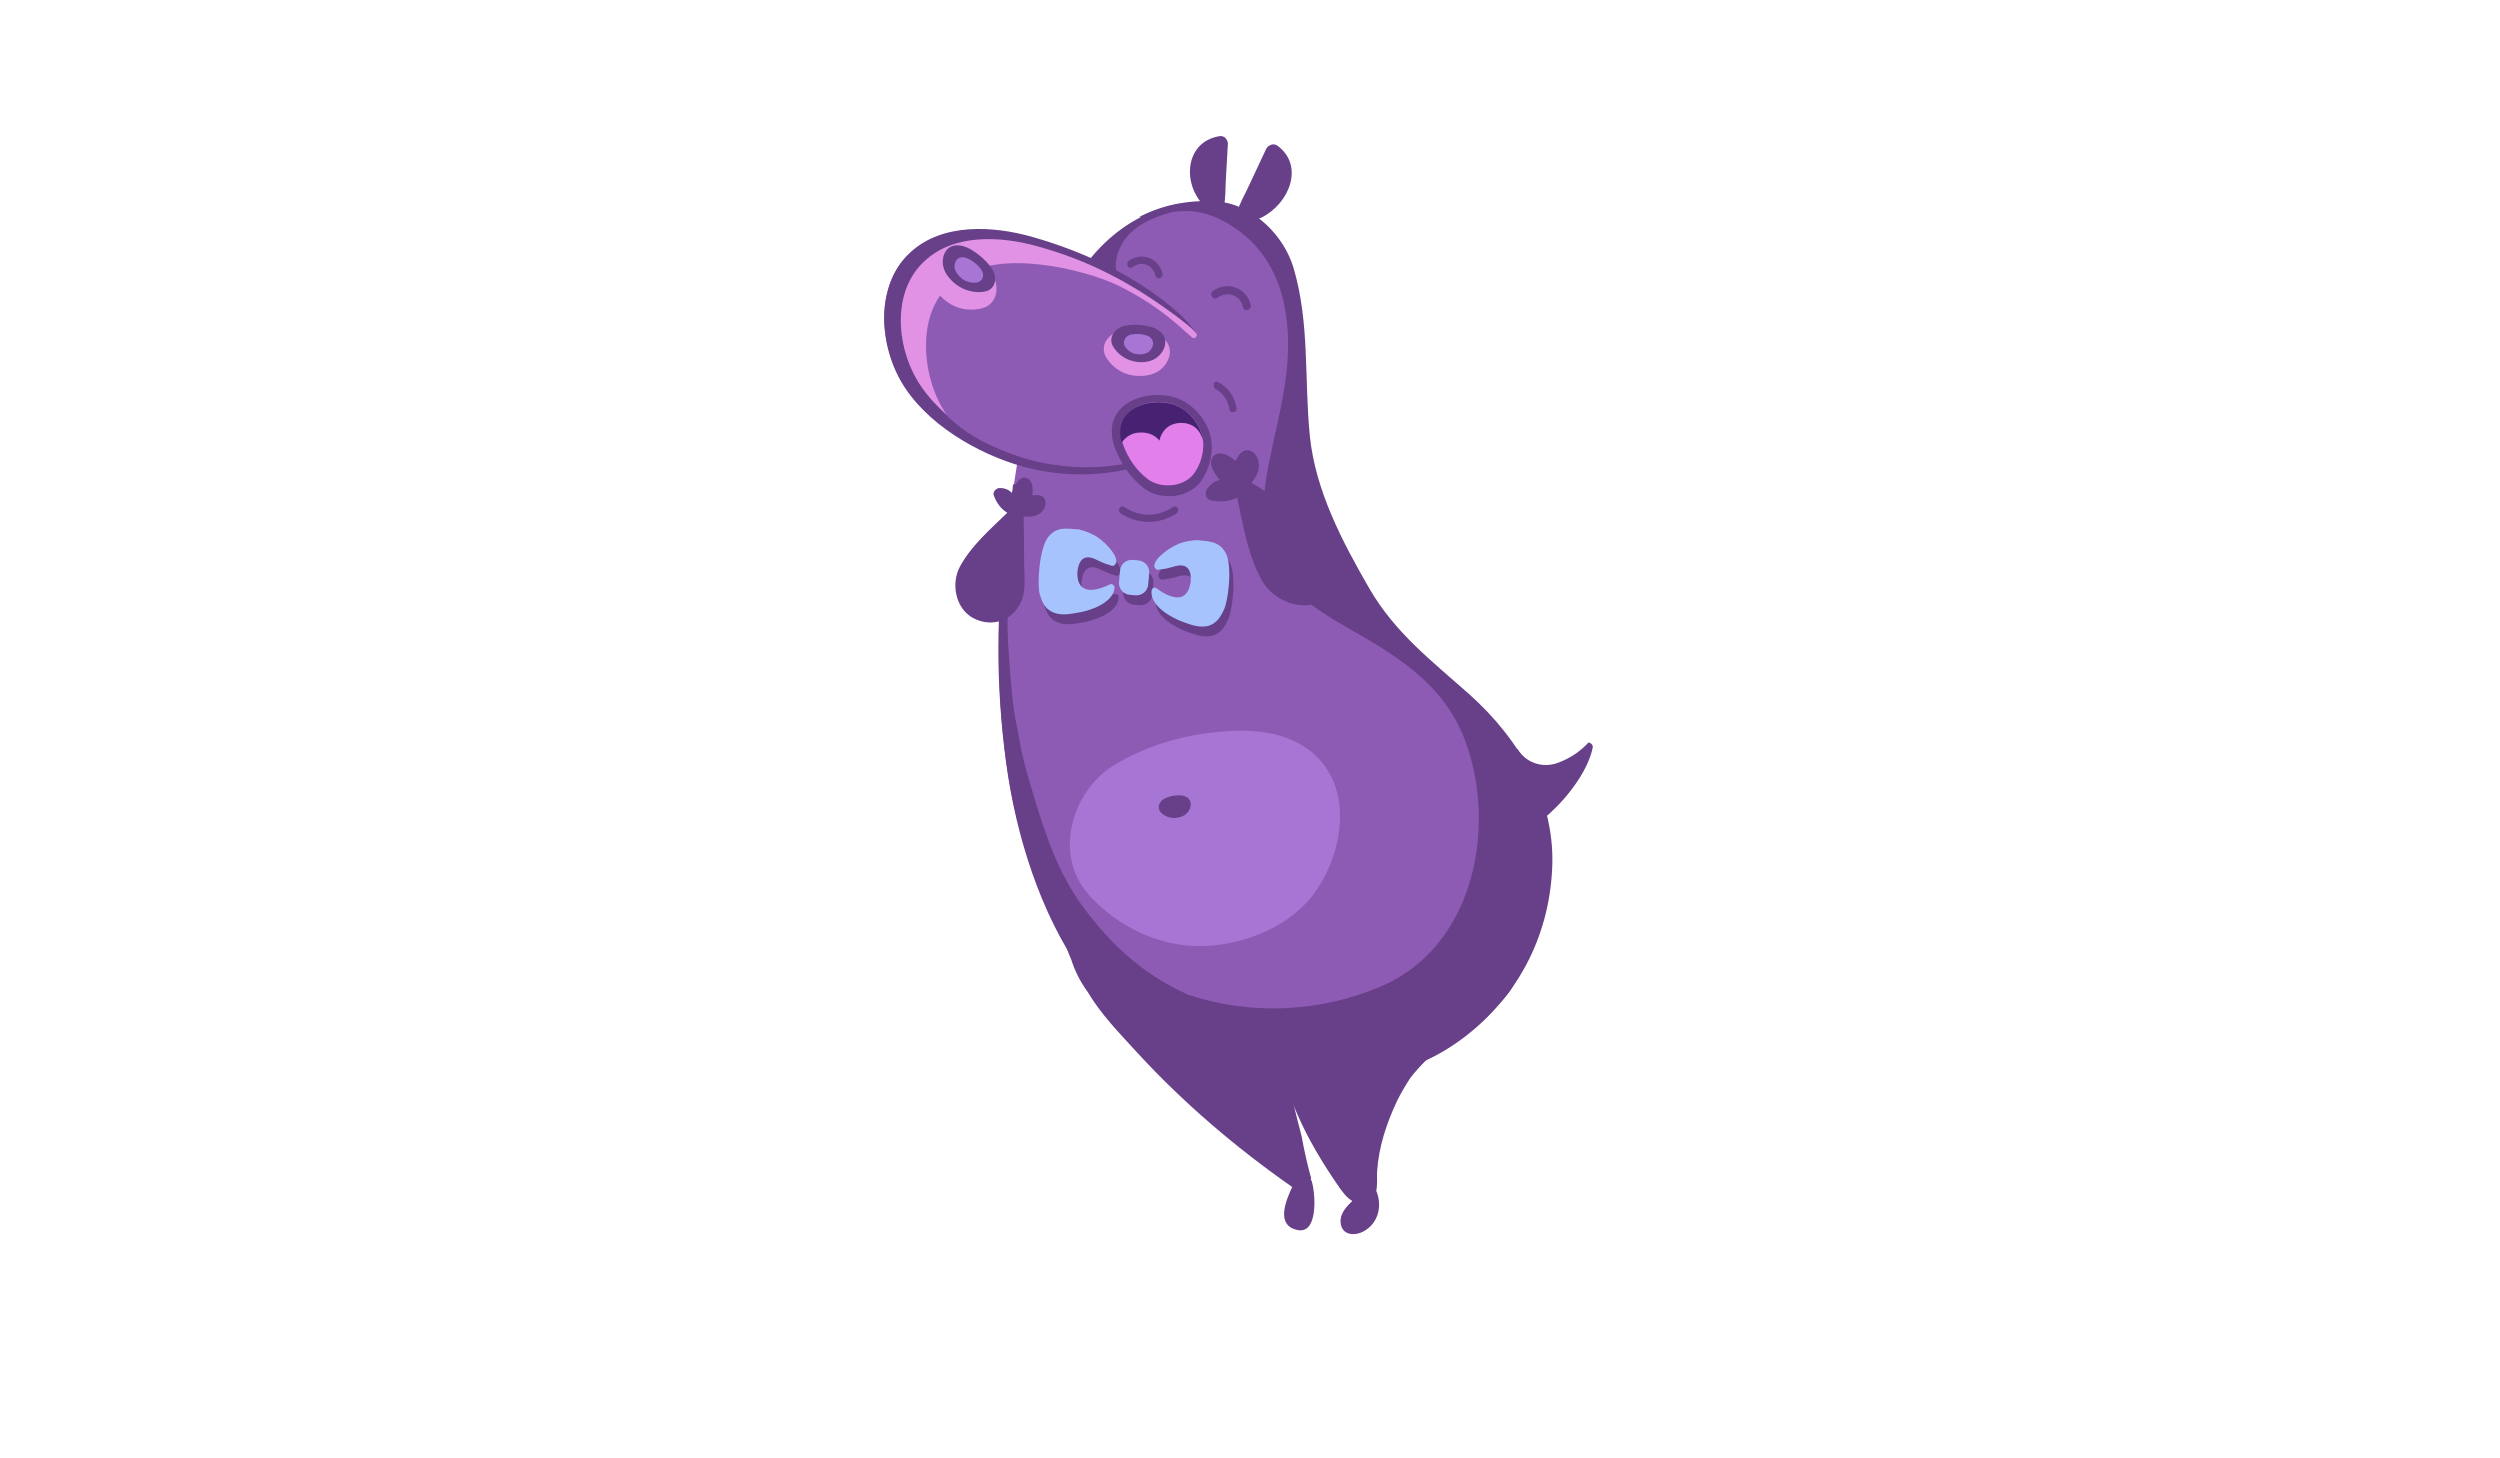 <?xml version="1.0" encoding="utf-8"?>
<!-- Generator: Adobe Illustrator 18.0.0, SVG Export Plug-In . SVG Version: 6.00 Build 0)  -->
<!DOCTYPE svg PUBLIC "-//W3C//DTD SVG 1.1//EN" "http://www.w3.org/Graphics/SVG/1.1/DTD/svg11.dtd">
<svg version="1.1" id="Layer_1" xmlns="http://www.w3.org/2000/svg" xmlns:xlink="http://www.w3.org/1999/xlink" x="0px" y="0px"
	 viewBox="0 0 960 560" enable-background="new 0 0 960 560" xml:space="preserve">
<path fill="#674089" d="M611.6,287.1c0.2-1-0.6-1.8-1.6-2c-3.1,3.4-7.1,6.1-11.7,7.8c-5.8,2.2-12.3,0.1-15.5-5.2c-0.1,0-0.1,0-0.2,0
	c-0.3-0.2-0.7-0.4-1.2-0.3c-8.4,0.7-19.9,36.4-12.7,37C585.8,325.8,608.5,302.5,611.6,287.1z"/>
<path fill="#674089" d="M523.5,472.9c6-3.2,7.3-10.1,5-15.6c0.5-2.7,0.2-5.7,0.3-7.4c0.6-9.5,3.7-18.8,7.8-27.4c1.5-3,3.2-5.9,5-8.6
	c7.4-9.6,17.5-16.6,27.5-23.7c4.1-2.1,7.5-5.4,10.3-9.1c2-2.6,3.3-5.7,4.4-8.8l0-0.1c0.1-0.3,0.2-0.5,0.3-0.8c0.2-0.5,0.4-1,0.6-1.5
	c0.3-0.9,0.5-1.7,0.7-2.6c5.7-25.3-15.4-49.8-42.8-50.3c-6.7-0.1-12.9,1.2-18.5,3.5c-10.5,3.1-19.6,9.4-26.5,18.6
	c-0.2,0.2-0.4,0.5-0.5,0.8c-11.2,12.7-16.3,31.9-11.8,48.2c2.1,13.7,7.6,27.7,12.8,39.6c4.2,9.7,9.7,18.8,15.6,27.4
	c1.7,2.5,3.4,4.8,5.6,6.1c-2.5,2.3-4.8,5-4.5,8.2C515.1,474.2,519.9,474.8,523.5,472.9z"/>
<path fill="#674089" d="M503.7,453.6c-0.1-0.3-0.3-0.6-0.4-0.9c0.1-0.1,0.2-0.1,0.2-0.2c-1.5-5.3-2.7-10.8-3.7-16.3
	c-1.9-7.2-3.7-14.4-5.2-21.8c-2.8-14-3.1-28.5-5-42.6c-2.4-18.9-8.6-40.6-27.8-48.5c-1.1-0.5-2.3-0.8-3.5-1.1
	c-10.4-3.9-22.3-3-32.8,3.4c-3.9,2.3-6.8,5.2-9,8.4c-5.8,5.8-8.5,14.3-8.1,22.6c0.2,4.2,1.2,8.1,2.9,11.7c1.4,4.5,3.6,8.8,6.3,12.5
	c5.1,8.6,12.3,16,19,23.3c17.8,19.4,38,36.6,59.6,51.7c-2.6,5.6-6.1,14.4,1.5,16.4C506.5,474.7,505.1,457.9,503.7,453.6z"/>
<path fill="#8E5BB4" d="M562.2,265.3c-14.3-12.7-28-23.1-37.7-39.9c-10.3-17.7-20.4-37.1-22.6-57.8c-2.2-21.4,0-43.1-6.3-64
	C492,91.4,481.1,81,469.3,78.8c-1-0.2-2-0.4-3-0.4c-62.4-3.1-72.6,77.9-78.6,123c-4,30-4.9,59.5-0.8,89.5
	c3.6,27,12.8,56.7,28.7,79.1c15.5,21.9,42.9,34.4,68.5,40.1c26,5.7,54.3,2.2,76-13.9c20.7-15.4,32.6-38.2,33.9-63.8
	C595.3,305.8,581.4,282.3,562.2,265.3z"/>
<path fill="#674089" d="M471,53.6c-0.5-1-1.6-1.5-2.8-1.3c-12.4,2.1-14.1,16.3-7.4,24.9c1.4,1.8,7.8,7.4,9.1,2.3
	c0.8-3.2,0.6-6.8,0.8-10.1c0.3-4.7,0.5-9.4,0.8-14.1C471.5,54.5,471.3,54,471,53.6z"/>
<path fill="#674089" d="M487.3,56c1-0.7,2.3-0.8,3.3,0c10.3,7.6,4.6,22.1-6.1,27.5c-2.2,1.1-11,3.7-9.5-1.8c0.9-3.5,3-6.9,4.5-10.2
	c2.2-4.7,4.4-9.4,6.6-14.1C486.4,56.7,486.8,56.3,487.3,56z"/>
<g>
	<path fill="#674089" d="M478.9,118.1c-1.4-6.6-9-9.5-14.5-5.5c-1.6,1.2,0,3.8,1.6,2.7c3.9-2.9,8.9-1.1,9.9,3.6
		C476.4,120.9,479.4,120,478.9,118.1z"/>
	<path fill="#674089" d="M445.1,106c-1.3-5.9-8.1-8.6-13-4.9c-1.4,1.1,0,3.5,1.4,2.4c3.5-2.6,8-1,8.9,3.3
		C442.8,108.5,445.5,107.8,445.1,106z"/>
</g>
<g>
	<path fill="#8E5BB4" d="M561.5,266.3c-14.3-12.7-28-23.1-37.7-39.9c-10.3-17.7-20.4-37.1-22.6-57.8c-2.2-21.4,0-43.1-6.3-64
		c-3.6-12.2-14.5-22.6-26.2-24.8c-1-0.2-2-0.4-3-0.4c-62.4-3.1-72.6,77.9-78.6,123c-4,30-4.9,59.5-0.8,89.5
		c3.6,27,12.8,56.7,28.7,79.1c15.5,21.9,42.9,34.4,68.5,40.1c26,5.7,54.3,2.2,76-13.9c20.7-15.4,32.6-38.2,33.9-63.8
		C594.7,306.8,580.8,283.3,561.5,266.3z"/>
	<path fill="#674089" d="M564.1,266.5c-14.5-12.9-28.3-23.4-38.2-40.4c-10.4-18-20.7-37.5-22.9-58.5c-2.2-21.7,0-43.6-6.3-64.8
		C493,90.5,482,79.9,470.1,77.7c-1-0.2-2-0.4-3.1-0.4c-11.6-0.6-21.3,1.7-29.7,6.1c0.3,0,0.6-0.1,0.9-0.1
		c-10.4,5.3-18.7,13.6-25,23.7c8.1,1.8,28.8,10,37,15.4c-16.7-11.1-23-15.1-21.6-22.6c2-10.3,10.4-15.4,21.6-18.4
		c6.2-0.8,12.4-0.6,20.9,4.2c21,12,25,34.8,23.1,55.5c-1.8,19.8-9.6,39.3-9.3,59.2c0.3,21.1,17.3,32.1,34,41.6
		c19.3,10.9,36.7,22.1,44.3,44.1c11.5,33.2,2.2,77.7-32.7,92.7c-23.8,10.2-50.3,11.2-74.2,3.3c-18.7-8.4-30.4-20.5-39.8-32.9
		c-10.1-13.5-15.1-28.4-20.2-45.7c-2.4-7.8-4.4-15.5-5.6-23.5c-1.8-7.9-2.4-16.1-3-24.3c-0.5-6.4-0.9-12.6-0.8-18.9
		c-1.6-16.8,0.5-34.2,3.5-50.6l-1.4-0.1c0,0.2-0.4,4.4-0.4,4.6c-0.3,3.6-1.5,9.3-2.1,13.8c-4.1,30.3-4.2,58.4-0.1,88.8
		c3.7,27.4,13,57.4,29,80.1c8.5,12,20.5,21.2,33.8,28c0.1-0.3,0.1-0.6,0.2-0.8c11.3,5.8,23.5,9.8,35.3,12.4
		c26.3,5.8,55,2.3,76.9-14.1c20.9-15.6,33-38.6,34.4-64.6C597.6,307.5,583.5,283.8,564.1,266.5z"/>
</g>
<path fill="#674089" d="M388.1,187.2"/>
<path fill="#A775D3" d="M427.5,294c15-9.2,32.3-13.2,49-13.4c12.3-0.2,27.5,3.6,34.5,17.3c7.6,14.4,2.1,34.7-7.3,46.4
	c-10.5,13-28.2,18.8-42.5,19c-15.6,0.2-31.7-7-43.1-19.7C403.8,327.4,412.5,303.2,427.5,294z"/>
<path fill="#674089" d="M446.9,306.8c1.8-1,3.8-1.4,5.8-1.4c1.5,0,3.3,0.4,4.1,1.8c0.9,1.5,0.3,3.7-0.9,4.9c-1.2,1.4-3.3,2-5,2
	c-1.9,0-3.8-0.7-5.1-2.1C444.1,310.3,445.2,307.8,446.9,306.8z"/>
<g>
	<path fill="#674089" d="M480.3,117.2c-1.4-6.6-9-9.5-14.5-5.5c-1.6,1.2,0,3.8,1.6,2.7c3.9-2.9,8.9-1.1,9.9,3.6
		C477.7,119.9,480.7,119.1,480.3,117.2z"/>
	<path fill="#674089" d="M446.4,105.1c-1.3-5.9-8.1-8.6-13-4.9c-1.4,1.1,0,3.5,1.4,2.4c3.5-2.6,8-1,8.9,3.3
		C444.2,107.6,446.8,106.8,446.4,105.1z"/>
</g>
<g>
	<path fill="#674089" d="M474.8,156.7c-0.6-4.3-3.2-8-7.1-10c-1.6-0.8-2.6,1.7-1,2.6c3,1.6,4.9,4.5,5.4,7.9
		C472.3,158.9,475.1,158.5,474.8,156.7z"/>
	<path fill="#674089" d="M450.4,194.7c-5.8,3.9-12.9,3.9-18.7,0c-1.5-1-2.9,1.4-1.4,2.4c6.5,4.4,15,4.4,21.5,0
		C453.3,196.1,451.9,193.7,450.4,194.7z"/>
</g>
<g>
	<g>
		<path fill="#674089" d="M427.8,228.2c-5.3,2.6-12.7,4.4-12.5-4.6c0.4-4.1,2.1-7.1,6.6-5.2c1.9,0.8,3.5,1.8,5.6,2.3
			c0.2,0.1,0.4,0.1,0.5,0.2c0.2,0.1,0.4,0.1,0.6,0.2c0.7,0.1,1.2-0.4,1.5-1c0,0,0,0,0,0c0.1-0.2,0.2-0.5,0.2-0.8
			c-0.2-2.2-1.8-4-2.7-5.1c-1-1.2-2.7-2.8-4.1-3.8c-2.4-1.7-4.9-2.6-7.6-3.3c-4.7-0.3-8.4-1.2-11.7,2.8c-3.6,4.4-4.4,18.7-3.3,22.2
			c0.6,2.1,1.6,5.1,4.4,6.5c3.4,1.9,7.5,0.9,10,0.5c4.9-0.7,13.9-3.8,14.3-9.7C429.6,228.5,428.7,227.8,427.8,228.2z"/>
		<path fill="#674089" d="M438.8,219l-2.2-0.2c-2.5-0.2-4.7,1.6-4.9,4.1l-0.4,4.4c-0.2,2.5,1.6,4.7,4.1,4.9l2.2,0.2
			c2.5,0.2,4.7-1.6,4.9-4.1l0.4-4.4C443.1,221.4,441.2,219.2,438.8,219z"/>
		<path fill="#674089" d="M472.2,216c-2.5-4.4-6.3-4.3-11-4.8c-2.8,0.2-5.4,0.6-8,1.9c-1.6,0.7-3.5,2-4.7,3c-1.1,0.9-3,2.4-3.6,4.5
			c-0.1,0.3-0.1,0.5,0,0.8c0,0,0,0,0,0c0.2,0.6,0.6,1.2,1.3,1.2c0.2,0,0.4,0,0.6-0.1c0.2,0,0.4,0,0.6-0.1c2.1-0.1,3.9-0.8,5.9-1.3
			c4.7-1,5.9,2.2,5.5,6.3c-1.4,8.9-8.4,5.8-13.1,2.3c-0.7-0.6-1.8,0-1.9,0.9c-0.7,5.8,7.6,10.5,12.3,12.1c2.3,0.8,6.2,2.5,9.9,1.3
			c2.9-1,4.5-3.7,5.4-5.7C473.2,235.2,475,221,472.2,216z"/>
	</g>
	<g>
		<path fill="#A7C3FE" d="M426.2,224.4c-5.3,2.6-12.7,4.4-12.5-4.6c0.4-4.1,2.1-7.1,6.6-5.2c1.9,0.8,3.5,1.8,5.6,2.3
			c0.2,0.1,0.4,0.1,0.5,0.2c0.2,0.1,0.4,0.1,0.6,0.2c0.7,0.1,1.2-0.4,1.5-1c0,0,0,0,0,0c0.1-0.2,0.2-0.5,0.2-0.8
			c-0.2-2.2-1.8-4-2.7-5.1c-1-1.2-2.7-2.8-4.1-3.8c-2.4-1.7-4.9-2.6-7.6-3.3c-4.7-0.3-8.4-1.2-11.7,2.8c-3.6,4.4-4.4,18.7-3.3,22.2
			c0.6,2.1,1.6,5.1,4.4,6.5c3.4,1.9,7.5,0.9,10,0.5c4.9-0.7,13.9-3.8,14.3-9.7C427.9,224.7,427,224,426.2,224.4z"/>
		<path fill="#A7C3FE" d="M437.1,215.2L435,215c-2.5-0.2-4.7,1.6-4.9,4.1l-0.4,4.4c-0.2,2.5,1.6,4.7,4.1,4.9l2.2,0.2
			c2.5,0.2,4.7-1.6,4.9-4.1l0.4-4.4C441.5,217.6,439.6,215.4,437.1,215.2z"/>
		<path fill="#A7C3FE" d="M470.6,212.2c-2.5-4.4-6.3-4.3-11-4.8c-2.8,0.2-5.4,0.6-8,1.9c-1.6,0.7-3.5,2-4.7,3
			c-1.1,0.9-3,2.4-3.6,4.5c-0.1,0.3-0.1,0.5,0,0.8c0,0,0,0,0,0c0.2,0.6,0.6,1.2,1.3,1.2c0.2,0,0.4,0,0.6-0.1c0.2,0,0.4,0,0.6-0.1
			c2.1-0.1,3.9-0.8,5.9-1.3c4.7-1,5.9,2.2,5.5,6.3c-1.4,8.9-8.4,5.8-13.1,2.3c-0.7-0.6-1.8,0-1.9,0.9c-0.7,5.8,7.6,10.5,12.3,12.1
			c2.3,0.8,6.2,2.5,9.9,1.3c2.9-1,4.5-3.7,5.4-5.7C471.6,231.4,473.4,217.2,470.6,212.2z"/>
	</g>
</g>
<path fill="#674089" d="M474.4,177c-2-1.9-5.8-4.2-8.3-2c-2.6,2.3,0.1,6.6,1.7,8.6c0.2,0.3,0.4,0.5,0.6,0.7c-2,0.5-3.7,1.6-5,3.6
	c-0.9,1.4-0.4,3.8,1.4,4.2c3.5,0.8,7,0.5,10.3-1c2.3,10.8,4.1,22.4,9.6,32c4.4,7.7,15.6,12.2,23.6,7.3c8.6-5.2,10.6-15.2,4.9-23.4
	c-3-4.2-8.2-6.7-12.4-9.3l-20.2-12.3c1.5-1.9,2.7-3.9,2.8-6.4c0.2-2.4-1.2-5.3-3.6-6C477,172.3,475.5,174.9,474.4,177z"/>
<g>
	<path fill="#8E5BB4" d="M452.8,120.9c-15.9-14.2-36.1-23.8-56.5-29.5c-15-4.3-34.6-5.5-46.9,5.9c-13.2,11.9-11.9,33.9-3.4,48.6
		c9.4,16.4,29.5,28,47,32.9c19.1,5.3,40.7,3.5,58-5.5C472.9,161.9,468.7,135,452.8,120.9z"/>
	<path fill="#674089" d="M461.8,162.7c-0.2-0.8-1.4-1.5-2.1-1c-2.1,1.6-3.3,4.3-5.2,6.3c-2.9,3-6.5,5.3-10.4,6.8
		c-17.7,6.6-38.8,5.9-56-0.6c-13.7-5.2-24.5-11.1-36.3-29.2c-12.3-23.6-2.4-40.2,8.2-46.7c18.1-10.3,51-0.6,68.9,8.5
		c11.1,5.7,21.3,12.9,30.5,21.2c-1.9-2.7-4.1-5.3-6.5-7.5C437,106.3,416.8,96.8,396.5,91c-15-4.3-34.6-5.5-46.9,5.9
		c-4.3,3.9-7,8.8-8.5,14.2c-3.4,11.4-1,25,4.8,35.2c9.4,16.4,29.5,28,47,32.9c19.1,5.3,40.7,3.5,58-5.5c3.2-1.7,5.8-3.7,7.9-5.9
		c0.2,0.1,0.4,0.1,0.6-0.2C460.5,166.4,462.3,164.5,461.8,162.7z"/>
	<path fill="#E192E5" d="M458.7,127.3c-1.6-1.9-5.4-4.6-6.9-5.8c-18.5-13.6-34-21.5-53-26.8c-14-4-32.3-5.2-43.7,5.5
		c-12.3,11.1-11.1,31.6-3.2,45.3c2.9,5.1,7,9.7,11.6,13.7c-10.5-14.8-12.1-43.1,4.8-52.1c15.3-12,48.6-3.4,60.8,2.4
		c17,8.3,25.5,17.6,27.9,19.4c0.6,0.7,1.6,1.4,2.3,0.5C459.9,128.6,459.4,127.8,458.7,127.3z"/>
	<path fill="#E192E5" d="M381.5,106.4c-2.3-4-5.9-7.2-9.7-9.5C369,95.2,365,94,361.6,96c-3.6,2.1-4.8,7.2-4.1,11
		c0.8,4.2,4.2,7.8,7.5,9.8c3.6,2.1,8.2,2.7,12.4,1.5C382.8,116.7,383.8,110.4,381.5,106.4z"/>
	<path fill="#674089" d="M381,103.3c-2-3-4.9-5.5-8-7.4c-2.3-1.4-5.5-2.4-8-1.1c-2.7,1.4-3.5,5.1-2.7,7.9c0.8,3.1,3.6,5.9,6.3,7.5
		c2.9,1.7,6.6,2.4,9.8,1.7C382.5,111,383,106.3,381,103.3z"/>
	<path fill="#A775D3" d="M376.9,103.7c-1.1-1.7-2.7-3-4.4-4c-1.2-0.7-3-1.3-4.3-0.6c-1.5,0.8-1.9,2.8-1.5,4.3c0.5,1.7,2,3.2,3.4,4.1
		c1.6,0.9,3.6,1.3,5.3,0.9C377.7,107.8,378,105.3,376.9,103.7z"/>
	<path fill="#E192E5" d="M429.6,127.3c4.1-1,8.3-0.7,12.3,0.3c2.9,0.7,6.3,2.5,7.1,5.8c1,3.5-1.4,7.4-4.3,9.2c-3.2,2-7.7,2.1-11,1.3
		c-3.7-0.9-7.1-3.5-9-6.8C422.2,132.8,425.6,128.3,429.6,127.3z"/>
	<path fill="#674089" d="M431.5,125.2c3.3-0.8,6.8-0.6,10,0.2c2.4,0.6,5.1,2,5.8,4.7c0.8,2.9-1.2,6-3.5,7.5c-2.6,1.7-6.3,1.8-9,1
		c-3-0.8-5.8-2.8-7.4-5.6C425.4,129.6,428.2,126,431.5,125.2z"/>
	<g>
		<g>
			<g>
				<path fill="#A775D3" d="M434.2,128.5c1.8-0.4,3.7-0.3,5.4,0.1c1.3,0.3,2.8,1.1,3.1,2.6c0.4,1.5-0.6,3.3-1.9,4.1
					c-1.4,0.9-3.4,0.9-4.9,0.6c-1.6-0.4-3.1-1.5-4-3C430.9,130.9,432.4,128.9,434.2,128.5z"/>
			</g>
		</g>
	</g>
	<g>
		<path fill="#674089" d="M439.7,187.8c-5.7-4.2-9.5-10.1-11.7-16.2c-1.6-4.5-2-10.7,2.9-15.2c5.1-4.8,14.1-5.7,20.2-3.8
			c6.7,2.1,11.3,7.8,13.2,13c2,5.7,1.1,12.7-2.8,18.7C456.5,191.8,445.4,192,439.7,187.8z"/>
		<path fill="#E27FEA" d="M440.9,184.1c-4.7-3.5-7.8-8.3-9.6-13.3c-1.3-3.7-1.6-8.8,2.4-12.5c4.2-4,11.6-4.7,16.6-3.1
			c5.5,1.7,9.3,6.4,10.9,10.7c1.7,4.7,0.9,10.4-2.3,15.4C454.8,187.4,445.6,187.6,440.9,184.1z"/>
		<path fill="#472272" d="M444.7,168.6c0.2,0.2,0.3,0.4,0.5,0.6c0.8-3.6,3.5-6.8,8.4-6.8c4.6,0,7.3,2.9,8.2,6.3c0,0,0.1,0,0.1,0.1
			c-0.1-1-0.3-1.9-0.7-2.8c-1.6-4.4-5.4-9.1-11-10.8c-5-1.5-12.6-0.8-16.8,3.2c-3.7,3.4-3.7,8-2.7,11.6c1.6-2.4,4.3-4,7.3-3.9
			C440.6,166,442.9,166.8,444.7,168.6z"/>
	</g>
</g>
<path fill="#674089" d="M396.4,190.2c0.4-2.2,0.3-5.9-2.3-6.7c-2.7-0.8-4.5,3-5.3,5c-0.1,0.3-0.2,0.5-0.2,0.8
	c-1.2-1.2-2.7-1.9-4.7-1.9c-1.3,0-2.8,1.4-2.3,2.8c1,2.8,2.7,5.2,5.2,6.7c-6.6,6.4-13.9,12.7-18.2,20.7c-3.5,6.5-1.7,16.2,5.2,19.8
	c7.4,3.8,15.4,0.8,18.5-6.8c1.6-3.9,1.1-8.7,1-12.8l-0.2-19.5c2,0.2,3.9,0.2,5.7-0.8c1.8-0.9,3.1-3.2,2.6-5.2
	C400.8,189.9,398.3,190,396.4,190.2z"/>
</svg>
